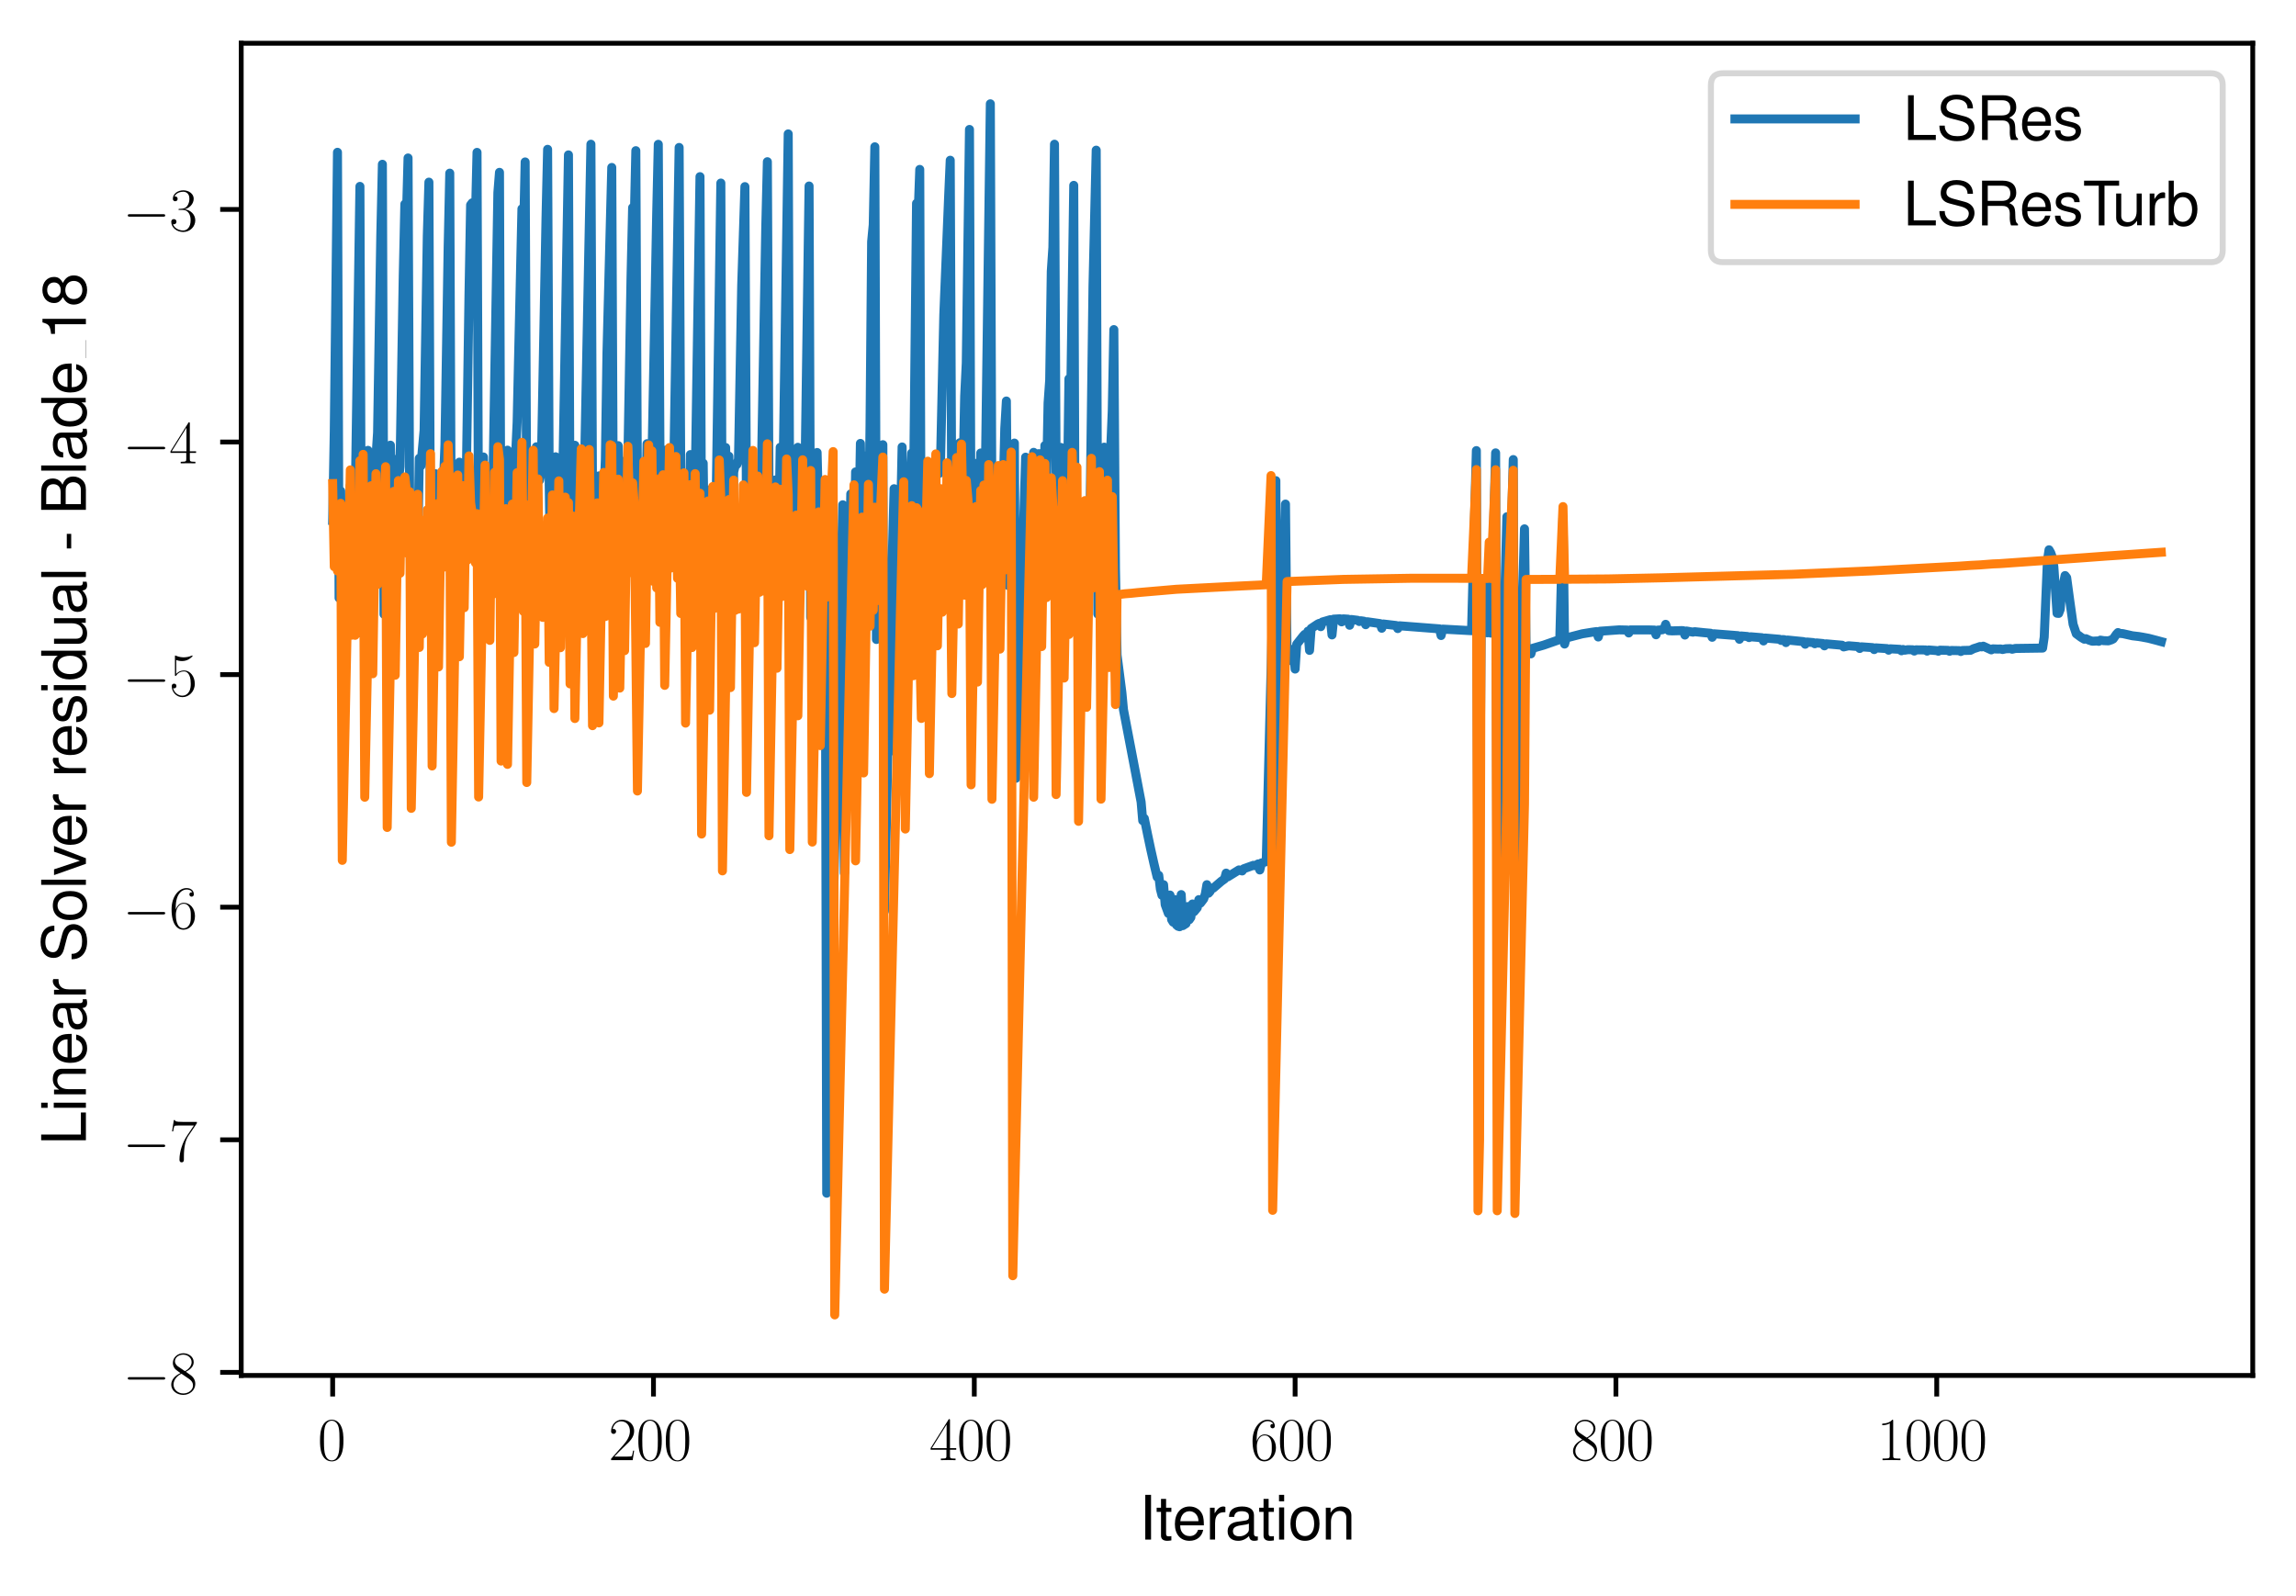 <?xml version="1.0" encoding="utf-8" standalone="no"?>
<!DOCTYPE svg PUBLIC "-//W3C//DTD SVG 1.1//EN"
  "http://www.w3.org/Graphics/SVG/1.1/DTD/svg11.dtd">
<svg xmlns:xlink="http://www.w3.org/1999/xlink" width="382.15pt" height="265.601pt" viewBox="0 0 382.15 265.601" xmlns="http://www.w3.org/2000/svg" version="1.1">
 <defs>
  <style type="text/css">*{stroke-linejoin: round; stroke-linecap: butt}</style>
 </defs>
 <g id="figure_1">
  <g id="patch_1">
   <path d="M 0 265.601 
L 382.15 265.601 
L 382.15 0 
L 0 0 
z
" style="fill: #ffffff"/>
  </g>
  <g id="axes_1">
   <g id="patch_2">
    <path d="M 40.15 228.96 
L 374.95 228.96 
L 374.95 7.2 
L 40.15 7.2 
z
" style="fill: #ffffff"/>
   </g>
   <g id="matplotlib.axis_1">
    <g id="xtick_1">
     <g id="line2d_1">
      <defs>
       <path id="m1e2e12696d" d="M 0 0 
L 0 3.5 
" style="stroke: #000000; stroke-width: 0.8"/>
      </defs>
      <g>
       <use xlink:href="#m1e2e12696d" x="55.369" y="228.96" style="stroke: #000000; stroke-width: 0.8"/>
      </g>
     </g>
     <g id="text_1">
      <!-- $\mathdefault{0}$ -->
      <g transform="translate(52.878 243.058) scale(0.1 -0.1)">
       <defs>
        <path id="CMR17-30" d="M 2688 2038 
C 2688 2430 2682 3099 2413 3613 
C 2176 4063 1798 4224 1466 4224 
C 1158 4224 768 4082 525 3620 
C 269 3137 243 2539 243 2038 
C 243 1671 250 1112 448 623 
C 723 -39 1216 -128 1466 -128 
C 1760 -128 2208 -7 2470 604 
C 2662 1048 2688 1568 2688 2038 
z
M 1466 -26 
C 1056 -26 813 328 723 816 
C 653 1196 653 1749 653 2109 
C 653 2604 653 3015 736 3407 
C 858 3954 1216 4121 1466 4121 
C 1728 4121 2067 3947 2189 3420 
C 2272 3054 2278 2623 2278 2109 
C 2278 1691 2278 1176 2202 797 
C 2067 96 1690 -26 1466 -26 
z
" transform="scale(0.016)"/>
       </defs>
       <use xlink:href="#CMR17-30" transform="scale(0.996)"/>
      </g>
     </g>
    </g>
    <g id="xtick_2">
     <g id="line2d_2">
      <g>
       <use xlink:href="#m1e2e12696d" x="108.766" y="228.96" style="stroke: #000000; stroke-width: 0.8"/>
      </g>
     </g>
     <g id="text_2">
      <!-- $\mathdefault{200}$ -->
      <g transform="translate(101.294 243.058) scale(0.1 -0.1)">
       <defs>
        <path id="CMR17-32" d="M 2669 990 
L 2554 990 
C 2490 537 2438 460 2413 422 
C 2381 371 1920 371 1830 371 
L 602 371 
C 832 620 1280 1073 1824 1596 
C 2214 1966 2669 2400 2669 3033 
C 2669 3788 2067 4224 1395 4224 
C 691 4224 262 3603 262 3027 
C 262 2777 448 2745 525 2745 
C 589 2745 781 2783 781 3007 
C 781 3206 614 3264 525 3264 
C 486 3264 448 3257 422 3244 
C 544 3788 915 4057 1306 4057 
C 1862 4057 2227 3616 2227 3033 
C 2227 2477 1901 1998 1536 1583 
L 262 147 
L 262 0 
L 2515 0 
L 2669 990 
z
" transform="scale(0.016)"/>
       </defs>
       <use xlink:href="#CMR17-32" transform="scale(0.996)"/>
       <use xlink:href="#CMR17-30" transform="translate(45.69 0) scale(0.996)"/>
       <use xlink:href="#CMR17-30" transform="translate(91.381 0) scale(0.996)"/>
      </g>
     </g>
    </g>
    <g id="xtick_3">
     <g id="line2d_3">
      <g>
       <use xlink:href="#m1e2e12696d" x="162.163" y="228.96" style="stroke: #000000; stroke-width: 0.8"/>
      </g>
     </g>
     <g id="text_3">
      <!-- $\mathdefault{400}$ -->
      <g transform="translate(154.691 243.058) scale(0.1 -0.1)">
       <defs>
        <path id="CMR17-34" d="M 2150 4147 
C 2150 4281 2144 4288 2029 4288 
L 128 1254 
L 128 1088 
L 1779 1088 
L 1779 460 
C 1779 230 1766 166 1318 166 
L 1197 166 
L 1197 0 
C 1402 12 1747 12 1965 12 
C 2182 12 2528 12 2733 0 
L 2733 166 
L 2611 166 
C 2163 166 2150 230 2150 460 
L 2150 1088 
L 2803 1088 
L 2803 1254 
L 2150 1254 
L 2150 4147 
z
M 1798 3723 
L 1798 1254 
L 256 1254 
L 1798 3723 
z
" transform="scale(0.016)"/>
       </defs>
       <use xlink:href="#CMR17-34" transform="scale(0.996)"/>
       <use xlink:href="#CMR17-30" transform="translate(45.69 0) scale(0.996)"/>
       <use xlink:href="#CMR17-30" transform="translate(91.381 0) scale(0.996)"/>
      </g>
     </g>
    </g>
    <g id="xtick_4">
     <g id="line2d_4">
      <g>
       <use xlink:href="#m1e2e12696d" x="215.56" y="228.96" style="stroke: #000000; stroke-width: 0.8"/>
      </g>
     </g>
     <g id="text_4">
      <!-- $\mathdefault{600}$ -->
      <g transform="translate(208.088 243.058) scale(0.1 -0.1)">
       <defs>
        <path id="CMR17-36" d="M 678 2198 
C 678 3712 1395 4076 1811 4076 
C 1946 4076 2272 4049 2400 3782 
C 2298 3782 2106 3782 2106 3558 
C 2106 3385 2246 3328 2336 3328 
C 2394 3328 2566 3353 2566 3571 
C 2566 3987 2246 4224 1805 4224 
C 1043 4224 243 3411 243 2011 
C 243 257 966 -128 1478 -128 
C 2099 -128 2688 431 2688 1295 
C 2688 2101 2170 2688 1517 2688 
C 1126 2688 838 2430 678 1979 
L 678 2198 
z
M 1478 25 
C 691 25 691 1212 691 1450 
C 691 1914 909 2585 1504 2585 
C 1613 2585 1926 2585 2138 2140 
C 2253 1889 2253 1624 2253 1302 
C 2253 954 2253 696 2118 438 
C 1978 173 1773 25 1478 25 
z
" transform="scale(0.016)"/>
       </defs>
       <use xlink:href="#CMR17-36" transform="scale(0.996)"/>
       <use xlink:href="#CMR17-30" transform="translate(45.69 0) scale(0.996)"/>
       <use xlink:href="#CMR17-30" transform="translate(91.381 0) scale(0.996)"/>
      </g>
     </g>
    </g>
    <g id="xtick_5">
     <g id="line2d_5">
      <g>
       <use xlink:href="#m1e2e12696d" x="268.957" y="228.96" style="stroke: #000000; stroke-width: 0.8"/>
      </g>
     </g>
     <g id="text_5">
      <!-- $\mathdefault{800}$ -->
      <g transform="translate(261.485 243.058) scale(0.1 -0.1)">
       <defs>
        <path id="CMR17-38" d="M 1741 2289 
C 2144 2494 2554 2803 2554 3298 
C 2554 3884 1990 4224 1472 4224 
C 890 4224 378 3800 378 3215 
C 378 3054 416 2777 666 2533 
C 730 2469 998 2276 1171 2154 
C 883 2006 211 1652 211 945 
C 211 282 838 -128 1459 -128 
C 2144 -128 2720 366 2720 1022 
C 2720 1607 2330 1877 2074 2051 
L 1741 2289 
z
M 902 2855 
C 851 2887 595 3086 595 3388 
C 595 3781 998 4076 1459 4076 
C 1965 4076 2336 3716 2336 3298 
C 2336 2700 1670 2359 1638 2359 
C 1632 2359 1626 2359 1574 2398 
L 902 2855 
z
M 2080 1536 
C 2176 1466 2483 1253 2483 861 
C 2483 385 2010 25 1472 25 
C 890 25 448 443 448 951 
C 448 1459 838 1884 1280 2083 
L 2080 1536 
z
" transform="scale(0.016)"/>
       </defs>
       <use xlink:href="#CMR17-38" transform="scale(0.996)"/>
       <use xlink:href="#CMR17-30" transform="translate(45.69 0) scale(0.996)"/>
       <use xlink:href="#CMR17-30" transform="translate(91.381 0) scale(0.996)"/>
      </g>
     </g>
    </g>
    <g id="xtick_6">
     <g id="line2d_6">
      <g>
       <use xlink:href="#m1e2e12696d" x="322.354" y="228.96" style="stroke: #000000; stroke-width: 0.8"/>
      </g>
     </g>
     <g id="text_6">
      <!-- $\mathdefault{1000}$ -->
      <g transform="translate(312.392 243.058) scale(0.1 -0.1)">
       <defs>
        <path id="CMR17-31" d="M 1702 4083 
C 1702 4217 1696 4224 1606 4224 
C 1357 3927 979 3833 621 3820 
C 602 3820 570 3820 563 3808 
C 557 3795 557 3782 557 3648 
C 755 3648 1088 3686 1344 3839 
L 1344 467 
C 1344 243 1331 166 781 166 
L 589 166 
L 589 0 
C 896 6 1216 12 1523 12 
C 1830 12 2150 6 2458 0 
L 2458 166 
L 2266 166 
C 1715 166 1702 236 1702 467 
L 1702 4083 
z
" transform="scale(0.016)"/>
       </defs>
       <use xlink:href="#CMR17-31" transform="scale(0.996)"/>
       <use xlink:href="#CMR17-30" transform="translate(45.69 0) scale(0.996)"/>
       <use xlink:href="#CMR17-30" transform="translate(91.381 0) scale(0.996)"/>
       <use xlink:href="#CMR17-30" transform="translate(137.071 0) scale(0.996)"/>
      </g>
     </g>
    </g>
    <g id="text_7">
     <!-- Iteration -->
     <g transform="translate(189.603 256.279) scale(0.1 -0.1)">
      <defs>
       <path id="NimbusSanL-Regu-49" d="M 1242 4672 
L 640 4672 
L 640 0 
L 1242 0 
L 1242 4672 
z
" transform="scale(0.016)"/>
       <path id="NimbusSanL-Regu-74" d="M 1626 3328 
L 1075 3328 
L 1075 4249 
L 544 4249 
L 544 3328 
L 90 3328 
L 90 2892 
L 544 2892 
L 544 402 
C 544 64 774 -128 1190 -128 
C 1318 -128 1446 -116 1626 -84 
L 1626 364 
C 1555 345 1472 339 1370 339 
C 1139 339 1075 402 1075 634 
L 1075 2892 
L 1626 2892 
L 1626 3328 
z
" transform="scale(0.016)"/>
       <path id="NimbusSanL-Regu-65" d="M 3283 1484 
C 3283 1998 3245 2311 3149 2565 
C 2931 3123 2419 3456 1792 3456 
C 858 3456 256 2734 256 1619 
C 256 545 838 -128 1779 -128 
C 2547 -128 3078 307 3213 1018 
L 2675 1018 
C 2528 588 2227 364 1798 364 
C 1459 364 1171 514 992 787 
C 864 974 819 1161 813 1484 
L 3283 1484 
z
M 826 1920 
C 870 2552 1248 2963 1786 2963 
C 2310 2963 2714 2519 2714 1959 
C 2714 1946 2714 1933 2707 1920 
L 826 1920 
z
" transform="scale(0.016)"/>
       <path id="NimbusSanL-Regu-72" d="M 442 3328 
L 442 0 
L 979 0 
L 979 1727 
C 979 2203 1101 2514 1357 2698 
C 1523 2819 1683 2857 2054 2863 
L 2054 3404 
C 1965 3449 1920 3456 1850 3456 
C 1504 3456 1242 3251 934 2750 
L 934 3328 
L 442 3328 
z
" transform="scale(0.016)"/>
       <path id="NimbusSanL-Regu-61" d="M 3424 332 
C 3366 320 3341 320 3309 320 
C 3123 320 3021 415 3021 581 
L 3021 2542 
C 3021 3135 2586 3456 1760 3456 
C 1274 3456 870 3315 646 3065 
C 493 2893 429 2702 416 2370 
L 954 2370 
C 998 2778 1242 2963 1741 2963 
C 2221 2963 2490 2784 2490 2466 
L 2490 2326 
C 2490 2103 2355 2007 1933 1956 
C 1178 1861 1062 1835 858 1753 
C 467 1593 269 1294 269 861 
C 269 256 691 -128 1370 -128 
C 1792 -128 2131 19 2509 364 
C 2547 25 2714 -128 3059 -128 
C 3168 -128 3251 -116 3424 -71 
L 3424 332 
z
M 2490 1071 
C 2490 893 2438 785 2278 638 
C 2061 441 1798 339 1485 339 
C 1069 339 826 536 826 874 
C 826 1224 1062 1402 1632 1485 
C 2195 1562 2310 1587 2490 1670 
L 2490 1071 
z
" transform="scale(0.016)"/>
       <path id="NimbusSanL-Regu-69" d="M 960 3358 
L 429 3358 
L 429 0 
L 960 0 
L 960 3358 
z
M 960 4672 
L 422 4672 
L 422 3999 
L 960 3999 
L 960 4672 
z
" transform="scale(0.016)"/>
       <path id="NimbusSanL-Regu-6f" d="M 1741 3456 
C 800 3456 230 2784 230 1663 
C 230 543 794 -128 1747 -128 
C 2688 -128 3264 543 3264 1638 
C 3264 2791 2707 3456 1741 3456 
z
M 1747 2963 
C 2349 2963 2707 2472 2707 1644 
C 2707 861 2336 364 1747 364 
C 1152 364 787 855 787 1663 
C 787 2466 1152 2963 1747 2963 
z
" transform="scale(0.016)"/>
       <path id="NimbusSanL-Regu-6e" d="M 448 3328 
L 448 0 
L 986 0 
L 986 1835 
C 986 2539 1344 2988 1894 2988 
C 2317 2988 2586 2732 2586 2328 
L 2586 0 
L 3117 0 
L 3117 2539 
C 3117 3097 2701 3456 2054 3456 
C 1555 3456 1235 3263 941 2796 
L 941 3328 
L 448 3328 
z
" transform="scale(0.016)"/>
      </defs>
      <use xlink:href="#NimbusSanL-Regu-49" transform="scale(0.996)"/>
      <use xlink:href="#NimbusSanL-Regu-74" transform="translate(27.695 0) scale(0.996)"/>
      <use xlink:href="#NimbusSanL-Regu-65" transform="translate(55.39 0) scale(0.996)"/>
      <use xlink:href="#NimbusSanL-Regu-72" transform="translate(110.782 0) scale(0.996)"/>
      <use xlink:href="#NimbusSanL-Regu-61" transform="translate(142.961 0) scale(0.996)"/>
      <use xlink:href="#NimbusSanL-Regu-74" transform="translate(198.353 0) scale(0.996)"/>
      <use xlink:href="#NimbusSanL-Regu-69" transform="translate(226.048 0) scale(0.996)"/>
      <use xlink:href="#NimbusSanL-Regu-6f" transform="translate(248.165 0) scale(0.996)"/>
      <use xlink:href="#NimbusSanL-Regu-6e" transform="translate(303.556 0) scale(0.996)"/>
     </g>
    </g>
   </g>
   <g id="matplotlib.axis_2">
    <g id="ytick_1">
     <g id="line2d_7">
      <defs>
       <path id="m044984e6ae" d="M 0 0 
L -3.5 0 
" style="stroke: #000000; stroke-width: 0.8"/>
      </defs>
      <g>
       <use xlink:href="#m044984e6ae" x="40.15" y="228.444" style="stroke: #000000; stroke-width: 0.8"/>
      </g>
     </g>
     <g id="text_8">
      <!-- $\mathdefault{−8}$ -->
      <g transform="translate(20.42 231.993) scale(0.1 -0.1)">
       <defs>
        <path id="CMSY10-0" d="M 4218 1472 
C 4326 1472 4442 1472 4442 1600 
C 4442 1728 4326 1728 4218 1728 
L 755 1728 
C 646 1728 531 1728 531 1600 
C 531 1472 646 1472 755 1472 
L 4218 1472 
z
" transform="scale(0.016)"/>
       </defs>
       <use xlink:href="#CMSY10-0" transform="scale(0.996)"/>
       <use xlink:href="#CMR17-38" transform="translate(77.487 0) scale(0.996)"/>
      </g>
     </g>
    </g>
    <g id="ytick_2">
     <g id="line2d_8">
      <g>
       <use xlink:href="#m044984e6ae" x="40.15" y="189.728" style="stroke: #000000; stroke-width: 0.8"/>
      </g>
     </g>
     <g id="text_9">
      <!-- $\mathdefault{−7}$ -->
      <g transform="translate(20.42 193.277) scale(0.1 -0.1)">
       <defs>
        <path id="CMR17-37" d="M 2886 3955 
L 2886 4096 
L 1382 4096 
C 634 4096 621 4166 595 4288 
L 480 4288 
L 294 3104 
L 410 3104 
C 429 3226 474 3552 550 3673 
C 589 3724 1062 3724 1171 3724 
L 2579 3724 
L 1869 2670 
C 1395 1961 1069 1003 1069 166 
C 1069 89 1069 -128 1299 -128 
C 1530 -128 1530 89 1530 172 
L 1530 466 
C 1530 1514 1709 2204 2003 2644 
L 2886 3955 
z
" transform="scale(0.016)"/>
       </defs>
       <use xlink:href="#CMSY10-0" transform="scale(0.996)"/>
       <use xlink:href="#CMR17-37" transform="translate(77.487 0) scale(0.996)"/>
      </g>
     </g>
    </g>
    <g id="ytick_3">
     <g id="line2d_9">
      <g>
       <use xlink:href="#m044984e6ae" x="40.15" y="151.012" style="stroke: #000000; stroke-width: 0.8"/>
      </g>
     </g>
     <g id="text_10">
      <!-- $\mathdefault{−6}$ -->
      <g transform="translate(20.42 154.561) scale(0.1 -0.1)">
       <use xlink:href="#CMSY10-0" transform="scale(0.996)"/>
       <use xlink:href="#CMR17-36" transform="translate(77.487 0) scale(0.996)"/>
      </g>
     </g>
    </g>
    <g id="ytick_4">
     <g id="line2d_10">
      <g>
       <use xlink:href="#m044984e6ae" x="40.15" y="112.295" style="stroke: #000000; stroke-width: 0.8"/>
      </g>
     </g>
     <g id="text_11">
      <!-- $\mathdefault{−5}$ -->
      <g transform="translate(20.42 115.844) scale(0.1 -0.1)">
       <defs>
        <path id="CMR17-35" d="M 730 3750 
C 794 3724 1056 3641 1325 3641 
C 1920 3641 2246 3961 2432 4140 
C 2432 4191 2432 4224 2394 4224 
C 2387 4224 2374 4224 2323 4198 
C 2099 4102 1837 4032 1517 4032 
C 1325 4032 1037 4055 723 4191 
C 653 4224 640 4224 634 4224 
C 602 4224 595 4217 595 4090 
L 595 2231 
C 595 2113 595 2080 659 2080 
C 691 2080 704 2093 736 2139 
C 941 2435 1222 2560 1542 2560 
C 1766 2560 2246 2415 2246 1293 
C 2246 1087 2246 716 2054 422 
C 1894 159 1645 25 1370 25 
C 947 25 518 319 403 812 
C 429 806 480 793 506 793 
C 589 793 749 838 749 1036 
C 749 1209 627 1280 506 1280 
C 358 1280 262 1190 262 1011 
C 262 454 704 -128 1382 -128 
C 2042 -128 2669 441 2669 1267 
C 2669 2054 2170 2662 1549 2662 
C 1222 2662 947 2540 730 2304 
L 730 3750 
z
" transform="scale(0.016)"/>
       </defs>
       <use xlink:href="#CMSY10-0" transform="scale(0.996)"/>
       <use xlink:href="#CMR17-35" transform="translate(77.487 0) scale(0.996)"/>
      </g>
     </g>
    </g>
    <g id="ytick_5">
     <g id="line2d_11">
      <g>
       <use xlink:href="#m044984e6ae" x="40.15" y="73.579" style="stroke: #000000; stroke-width: 0.8"/>
      </g>
     </g>
     <g id="text_12">
      <!-- $\mathdefault{−4}$ -->
      <g transform="translate(20.42 77.128) scale(0.1 -0.1)">
       <use xlink:href="#CMSY10-0" transform="scale(0.996)"/>
       <use xlink:href="#CMR17-34" transform="translate(77.487 0) scale(0.996)"/>
      </g>
     </g>
    </g>
    <g id="ytick_6">
     <g id="line2d_12">
      <g>
       <use xlink:href="#m044984e6ae" x="40.15" y="34.863" style="stroke: #000000; stroke-width: 0.8"/>
      </g>
     </g>
     <g id="text_13">
      <!-- $\mathdefault{−3}$ -->
      <g transform="translate(20.42 38.412) scale(0.1 -0.1)">
       <defs>
        <path id="CMR17-33" d="M 1414 2176 
C 1984 2176 2234 1673 2234 1094 
C 2234 322 1824 25 1453 25 
C 1114 25 563 193 390 691 
C 422 678 454 678 486 678 
C 640 678 755 780 755 947 
C 755 1132 614 1216 486 1216 
C 378 1216 211 1164 211 927 
C 211 335 787 -128 1466 -128 
C 2176 -128 2720 432 2720 1087 
C 2720 1718 2208 2176 1600 2246 
C 2086 2347 2554 2776 2554 3353 
C 2554 3856 2048 4224 1472 4224 
C 890 4224 378 3862 378 3347 
C 378 3123 544 3084 627 3084 
C 762 3084 877 3167 877 3334 
C 877 3500 762 3584 627 3584 
C 602 3584 570 3584 544 3571 
C 730 3999 1235 4076 1459 4076 
C 1683 4076 2106 3966 2106 3347 
C 2106 3167 2080 2851 1862 2574 
C 1670 2329 1453 2316 1242 2297 
C 1210 2297 1062 2284 1037 2284 
C 992 2278 966 2272 966 2227 
C 966 2182 973 2176 1101 2176 
L 1414 2176 
z
" transform="scale(0.016)"/>
       </defs>
       <use xlink:href="#CMSY10-0" transform="scale(0.996)"/>
       <use xlink:href="#CMR17-33" transform="translate(77.487 0) scale(0.996)"/>
      </g>
     </g>
    </g>
    <g id="text_14">
     <!-- Linear Solver residual - Blade_18 -->
     <g transform="translate(14.298 190.622) rotate(-90) scale(0.1 -0.1)">
      <defs>
       <path id="NimbusSanL-Regu-4c" d="M 1107 4672 
L 512 4672 
L 512 0 
L 3411 0 
L 3411 524 
L 1107 524 
L 1107 4672 
z
" transform="scale(0.016)"/>
       <path id="NimbusSanL-Regu-53" d="M 3814 3295 
C 3808 4204 3181 4736 2106 4736 
C 1082 4736 448 4211 448 3372 
C 448 2806 749 2450 1363 2291 
L 2522 1986 
C 3110 1833 3379 1598 3379 1236 
C 3379 988 3245 733 3046 593 
C 2861 466 2566 396 2189 396 
C 1683 396 1338 517 1114 784 
C 941 988 864 1210 870 1496 
L 307 1496 
C 314 1070 397 790 582 536 
C 902 102 1440 -128 2150 -128 
C 2707 -128 3162 0 3462 230 
C 3776 479 3974 892 3974 1293 
C 3974 1865 3616 2284 2982 2456 
L 1811 2768 
C 1248 2920 1043 3098 1043 3454 
C 1043 3925 1459 4236 2086 4236 
C 2829 4236 3245 3899 3251 3295 
L 3814 3295 
z
" transform="scale(0.016)"/>
       <path id="NimbusSanL-Regu-6c" d="M 973 4672 
L 435 4672 
L 435 0 
L 973 0 
L 973 4672 
z
" transform="scale(0.016)"/>
       <path id="NimbusSanL-Regu-76" d="M 1824 0 
L 3110 3328 
L 2509 3328 
L 1562 629 
L 666 3328 
L 64 3328 
L 1242 0 
L 1824 0 
z
" transform="scale(0.016)"/>
       <path id="NimbusSanL-Regu-73" d="M 2803 2428 
C 2797 3084 2362 3456 1587 3456 
C 806 3456 301 3052 301 2434 
C 301 1912 570 1663 1363 1472 
L 1862 1351 
C 2234 1262 2381 1129 2381 887 
C 2381 574 2067 364 1600 364 
C 1312 364 1069 447 934 587 
C 851 683 813 778 781 1014 
L 218 1014 
C 243 243 678 -128 1555 -128 
C 2400 -128 2938 288 2938 931 
C 2938 1428 2656 1702 1990 1861 
L 1478 1982 
C 1043 2084 858 2224 858 2459 
C 858 2765 1133 2963 1568 2963 
C 1997 2963 2227 2778 2240 2428 
L 2803 2428 
z
" transform="scale(0.016)"/>
       <path id="NimbusSanL-Regu-64" d="M 3168 4672 
L 2637 4672 
L 2637 2937 
C 2413 3276 2054 3456 1606 3456 
C 736 3456 166 2759 166 1695 
C 166 568 723 -128 1626 -128 
C 2086 -128 2406 44 2694 460 
L 2694 19 
L 3168 19 
L 3168 4672 
z
M 1696 2956 
C 2272 2956 2637 2447 2637 1651 
C 2637 880 2266 371 1702 371 
C 1114 371 723 887 723 1663 
C 723 2440 1114 2956 1696 2956 
z
" transform="scale(0.016)"/>
       <path id="NimbusSanL-Regu-75" d="M 3085 19 
L 3085 3328 
L 2554 3328 
L 2554 1454 
C 2554 780 2195 339 1638 339 
C 1216 339 947 591 947 988 
L 947 3328 
L 416 3328 
L 416 780 
C 416 230 832 -128 1485 -128 
C 1978 -128 2291 44 2605 484 
L 2605 19 
L 3085 19 
z
" transform="scale(0.016)"/>
       <path id="NimbusSanL-Regu-2d" d="M 1818 1996 
L 294 1996 
L 294 1536 
L 1818 1536 
L 1818 1996 
z
" transform="scale(0.016)"/>
       <path id="NimbusSanL-Regu-42" d="M 506 0 
L 2611 0 
C 3053 0 3379 121 3629 390 
C 3859 632 3987 961 3987 1321 
C 3987 1878 3731 2214 3136 2444 
C 3558 2643 3782 2994 3782 3476 
C 3782 3821 3654 4127 3411 4345 
C 3168 4569 2848 4672 2400 4672 
L 506 4672 
L 506 0 
z
M 1101 2636 
L 1101 4147 
L 2253 4147 
C 2586 4147 2771 4101 2931 3977 
C 3098 3847 3187 3652 3187 3391 
C 3187 3138 3098 2936 2931 2806 
C 2771 2682 2586 2636 2253 2636 
L 1101 2636 
z
M 1101 524 
L 1101 2112 
L 2554 2112 
C 2842 2112 3034 2042 3174 1890 
C 3315 1745 3392 1542 3392 1315 
C 3392 1093 3315 891 3174 746 
C 3034 594 2842 524 2554 524 
L 1101 524 
z
" transform="scale(0.016)"/>
       <path id="NimbusSanL-Regu-31" d="M 1658 3232 
L 1658 0 
L 2221 0 
L 2221 4537 
L 1850 4537 
C 1651 3840 1523 3744 653 3635 
L 653 3232 
L 1658 3232 
z
" transform="scale(0.016)"/>
       <path id="NimbusSanL-Regu-38" d="M 2502 2399 
C 2970 2681 3123 2910 3123 3337 
C 3123 4044 2566 4544 1760 4544 
C 960 4544 397 4044 397 3337 
C 397 2917 550 2687 1011 2399 
C 493 2150 237 1774 237 1276 
C 237 447 864 -128 1760 -128 
C 2656 -128 3283 447 3283 1270 
C 3283 1774 3027 2150 2502 2399 
z
M 1760 4044 
C 2240 4044 2547 3764 2547 3324 
C 2547 2904 2234 2624 1760 2624 
C 1286 2624 973 2904 973 3331 
C 973 3764 1286 4044 1760 4044 
z
M 1760 2150 
C 2323 2150 2707 1793 2707 1264 
C 2707 728 2323 371 1747 371 
C 1197 371 813 734 813 1264 
C 813 1793 1197 2150 1760 2150 
z
" transform="scale(0.016)"/>
      </defs>
      <use xlink:href="#NimbusSanL-Regu-4c" transform="scale(0.996)"/>
      <use xlink:href="#NimbusSanL-Regu-69" transform="translate(55.392 0) scale(0.996)"/>
      <use xlink:href="#NimbusSanL-Regu-6e" transform="translate(77.508 0) scale(0.996)"/>
      <use xlink:href="#NimbusSanL-Regu-65" transform="translate(132.9 0) scale(0.996)"/>
      <use xlink:href="#NimbusSanL-Regu-61" transform="translate(188.292 0) scale(0.996)"/>
      <use xlink:href="#NimbusSanL-Regu-72" transform="translate(243.683 0) scale(0.996)"/>
      <use xlink:href="#NimbusSanL-Regu-53" transform="translate(304.554 0) scale(0.996)"/>
      <use xlink:href="#NimbusSanL-Regu-6f" transform="translate(371.004 0) scale(0.996)"/>
      <use xlink:href="#NimbusSanL-Regu-6c" transform="translate(426.396 0) scale(0.996)"/>
      <use xlink:href="#NimbusSanL-Regu-76" transform="translate(448.512 0) scale(0.996)"/>
      <use xlink:href="#NimbusSanL-Regu-65" transform="translate(495.835 0) scale(0.996)"/>
      <use xlink:href="#NimbusSanL-Regu-72" transform="translate(551.227 0) scale(0.996)"/>
      <use xlink:href="#NimbusSanL-Regu-72" transform="translate(612.097 0) scale(0.996)"/>
      <use xlink:href="#NimbusSanL-Regu-65" transform="translate(645.272 0) scale(0.996)"/>
      <use xlink:href="#NimbusSanL-Regu-73" transform="translate(700.664 0) scale(0.996)"/>
      <use xlink:href="#NimbusSanL-Regu-69" transform="translate(750.477 0) scale(0.996)"/>
      <use xlink:href="#NimbusSanL-Regu-64" transform="translate(772.594 0) scale(0.996)"/>
      <use xlink:href="#NimbusSanL-Regu-75" transform="translate(827.986 0) scale(0.996)"/>
      <use xlink:href="#NimbusSanL-Regu-61" transform="translate(883.377 0) scale(0.996)"/>
      <use xlink:href="#NimbusSanL-Regu-6c" transform="translate(938.769 0) scale(0.996)"/>
      <use xlink:href="#NimbusSanL-Regu-2d" transform="translate(988.581 0) scale(0.996)"/>
      <use xlink:href="#NimbusSanL-Regu-42" transform="translate(1049.451 0) scale(0.996)"/>
      <use xlink:href="#NimbusSanL-Regu-6c" transform="translate(1115.901 0) scale(0.996)"/>
      <use xlink:href="#NimbusSanL-Regu-61" transform="translate(1138.018 0) scale(0.996)"/>
      <use xlink:href="#NimbusSanL-Regu-64" transform="translate(1193.41 0) scale(0.996)"/>
      <use xlink:href="#NimbusSanL-Regu-65" transform="translate(1248.801 0) scale(0.996)"/>
      <use xlink:href="#NimbusSanL-Regu-31" transform="translate(1340.059 0) scale(0.996)"/>
      <use xlink:href="#NimbusSanL-Regu-38" transform="translate(1395.45 0) scale(0.996)"/>
      <path d="M 1310.17 0 
L 1340.059 0 
L 1340.059 0.399 
L 1310.17 0.399 
L 1310.17 0 
z
"/>
     </g>
    </g>
   </g>
   <g id="line2d_13">
    <path d="M 55.369 86.631 
L 55.636 71.86 
L 56.17 25.351 
L 56.437 99.537 
L 56.703 81.725 
L 56.97 101.657 
L 57.237 84.504 
L 57.504 99.559 
L 57.771 84.455 
L 58.038 95.928 
L 58.305 80.806 
L 58.572 85.64 
L 58.839 86.645 
L 59.106 84.274 
L 59.907 31.027 
L 60.174 105.383 
L 60.441 88.368 
L 60.708 107.448 
L 61.242 74.964 
L 61.776 95.388 
L 62.043 79.378 
L 62.31 80.365 
L 62.844 72.008 
L 63.378 39.264 
L 63.645 27.346 
L 63.912 102.243 
L 64.179 86.661 
L 64.446 105.644 
L 64.98 74.104 
L 65.514 91.891 
L 65.781 76.483 
L 66.048 80.074 
L 66.315 80.08 
L 66.582 77.646 
L 67.116 45.933 
L 67.383 33.975 
L 67.65 36.036 
L 67.917 26.296 
L 68.184 84.875 
L 68.451 103.275 
L 68.718 86.441 
L 68.985 99.249 
L 69.252 82.639 
L 69.519 92.313 
L 69.786 76.289 
L 70.053 77.556 
L 70.587 71.634 
L 71.121 39.262 
L 71.388 30.32 
L 71.655 95.103 
L 71.922 79.022 
L 72.189 96.166 
L 72.456 78.85 
L 72.99 95.928 
L 73.257 79.145 
L 73.524 82.703 
L 73.791 80.707 
L 74.058 73.998 
L 74.592 41.114 
L 74.859 28.821 
L 75.126 95.835 
L 75.392 80.192 
L 75.659 98.342 
L 75.926 81.828 
L 76.193 92.761 
L 76.46 76.933 
L 76.994 86.568 
L 77.261 88.224 
L 77.528 85.339 
L 78.062 49.002 
L 78.329 34.115 
L 78.596 33.766 
L 78.863 34.823 
L 79.13 36.452 
L 79.397 25.366 
L 79.664 94.212 
L 79.931 77.834 
L 80.198 93.767 
L 80.465 76.07 
L 80.999 95.833 
L 81.266 80.08 
L 81.533 82.664 
L 81.8 82.521 
L 82.067 79.029 
L 82.868 32.065 
L 83.135 28.689 
L 83.402 101.58 
L 83.669 86.36 
L 83.936 107.776 
L 84.47 74.934 
L 85.271 92.161 
L 85.538 75.512 
L 85.805 76.089 
L 86.072 70.299 
L 86.873 34.758 
L 87.14 39.287 
L 87.407 26.959 
L 87.674 87.191 
L 87.941 107.307 
L 88.208 89.436 
L 88.475 101.537 
L 88.742 83.727 
L 89.009 91.477 
L 89.276 74.371 
L 89.543 78.189 
L 89.81 79.939 
L 90.077 78.556 
L 90.878 36.371 
L 91.145 24.856 
L 91.412 80.719 
L 91.679 98.333 
L 91.946 81.228 
L 92.213 92.661 
L 92.48 76.038 
L 92.747 84.26 
L 93.014 88.211 
L 93.281 89.021 
L 93.548 86.346 
L 94.615 25.782 
L 94.882 87.493 
L 95.149 108.366 
L 95.683 74.12 
L 96.217 92.645 
L 96.484 76.742 
L 96.751 81.331 
L 97.018 81.612 
L 97.285 78.035 
L 98.353 24.007 
L 98.62 83.29 
L 98.887 102.53 
L 99.154 85.051 
L 99.421 96.556 
L 99.688 79.22 
L 99.955 85.866 
L 100.222 85.87 
L 100.489 82.999 
L 100.756 76.501 
L 101.023 58.869 
L 101.824 27.873 
L 102.091 88.267 
L 102.358 108.2 
L 102.892 74.182 
L 103.159 86.971 
L 103.426 94.099 
L 103.693 76.809 
L 103.96 80.661 
L 104.227 79.985 
L 104.494 77.145 
L 105.028 46.213 
L 105.295 34.563 
L 105.562 36.996 
L 105.829 25.082 
L 106.096 82.914 
L 106.363 101.61 
L 106.63 84.658 
L 106.897 95.915 
L 107.164 79.514 
L 107.431 87.894 
L 107.698 73.858 
L 107.965 77.84 
L 108.232 78.62 
L 108.499 77.412 
L 109.3 35.678 
L 109.567 24.023 
L 109.834 73.792 
L 110.101 92.587 
L 110.368 76.754 
L 110.635 89.686 
L 110.902 74.908 
L 111.169 86.373 
L 111.436 89.739 
L 111.703 90.032 
L 111.97 88.184 
L 113.037 24.546 
L 113.304 79.188 
L 113.571 99.721 
L 113.838 84.048 
L 114.105 97.754 
L 114.372 82.495 
L 114.639 93.267 
L 114.906 75.672 
L 115.44 82.017 
L 115.707 80.512 
L 116.508 29.404 
L 116.775 93.444 
L 117.042 77.099 
L 117.309 96.87 
L 117.576 81.557 
L 117.843 97.102 
L 118.11 81.563 
L 118.377 88.794 
L 118.644 91.11 
L 118.911 90.289 
L 119.178 84.652 
L 119.979 30.471 
L 120.246 106.198 
L 120.78 74.492 
L 121.047 93.059 
L 121.314 75.936 
L 121.848 95.814 
L 122.115 78.591 
L 122.382 77.421 
L 122.649 77.322 
L 122.916 76.443 
L 123.45 47.513 
L 123.984 31.064 
L 124.251 86.985 
L 124.518 106.382 
L 124.785 88.933 
L 125.052 101.982 
L 125.319 85.685 
L 125.586 95.672 
L 125.853 79.598 
L 126.387 83.239 
L 126.654 82.818 
L 127.455 37.922 
L 127.722 26.918 
L 127.989 81.704 
L 128.256 99.784 
L 128.523 82.838 
L 128.79 96.075 
L 129.057 79.894 
L 129.324 88.276 
L 129.591 91.55 
L 129.858 74.46 
L 130.125 77.02 
L 130.392 74.989 
L 131.192 22.289 
L 131.459 90.771 
L 131.726 74.853 
L 131.993 93.272 
L 132.26 77.25 
L 132.527 89.878 
L 132.794 74.458 
L 133.061 77.94 
L 133.328 79.484 
L 133.595 88.704 
L 133.862 87.724 
L 134.663 30.964 
L 134.93 102.765 
L 135.197 86.578 
L 135.464 107.034 
L 135.998 75.322 
L 136.532 97.142 
L 136.799 80.481 
L 137.333 87.947 
L 137.6 198.618 
L 140.27 84.024 
L 140.537 145.34 
L 141.605 82.214 
L 141.872 116.341 
L 142.406 78.555 
L 142.673 103.973 
L 143.207 73.811 
L 143.474 88.456 
L 143.741 94.367 
L 144.008 75.918 
L 144.275 81.463 
L 144.542 92.319 
L 144.809 70.849 
L 145.076 40.234 
L 145.343 37.4 
L 145.61 24.436 
L 145.877 106.449 
L 146.945 74.025 
L 147.212 151.667 
L 148.28 101.806 
L 148.814 81.351 
L 149.081 125.2 
L 150.148 74.403 
L 150.415 95.573 
L 150.682 79.069 
L 150.949 96.194 
L 151.216 78.997 
L 151.483 81.406 
L 151.75 75.414 
L 152.017 85.018 
L 152.551 33.847 
L 152.818 35.605 
L 153.085 28.2 
L 153.352 106.154 
L 153.619 114.808 
L 153.886 111.068 
L 154.42 94.095 
L 154.687 84.211 
L 154.954 100.806 
L 155.221 86.431 
L 155.488 93.766 
L 155.755 77.025 
L 156.022 76.577 
L 156.289 78.832 
L 156.556 76.235 
L 157.09 52.383 
L 157.891 32.786 
L 158.158 26.673 
L 158.425 88.049 
L 158.692 73.956 
L 158.959 89.274 
L 159.226 76.584 
L 159.493 83.996 
L 159.76 73.696 
L 160.027 75.525 
L 160.294 78.902 
L 160.561 65.957 
L 160.828 60.432 
L 161.362 21.548 
L 161.629 93.591 
L 161.896 98.905 
L 162.163 95.441 
L 162.43 77.137 
L 162.697 82.642 
L 162.964 95.041 
L 163.231 75.407 
L 163.498 89.959 
L 164.032 76.687 
L 164.833 17.28 
L 165.1 87.862 
L 165.367 90.821 
L 165.634 78.467 
L 165.901 95.257 
L 166.168 79.275 
L 166.435 86.406 
L 166.702 86.056 
L 166.969 82.167 
L 167.236 71.321 
L 167.503 66.753 
L 167.77 97.447 
L 168.303 85.536 
L 168.837 73.755 
L 169.104 129.546 
L 170.706 76.102 
L 170.973 108.084 
L 171.24 100.547 
L 171.507 83.678 
L 171.774 93.836 
L 172.041 75.297 
L 172.308 75.656 
L 172.575 92.593 
L 172.842 75.52 
L 173.109 86.42 
L 173.376 75.462 
L 173.643 93.705 
L 173.91 74.163 
L 174.177 80.852 
L 174.444 67.092 
L 174.711 63.295 
L 174.978 45.166 
L 175.245 41.165 
L 175.512 24.005 
L 175.779 78.611 
L 176.046 77.138 
L 176.313 96.676 
L 176.58 74.48 
L 176.847 86.135 
L 177.114 91.244 
L 177.381 75.97 
L 177.648 83.303 
L 177.915 63.05 
L 178.182 68.099 
L 178.716 30.854 
L 178.983 104.959 
L 179.25 102.127 
L 179.517 96.051 
L 179.784 84.606 
L 180.051 100.993 
L 180.318 84.105 
L 180.585 94.446 
L 180.852 94.907 
L 181.119 94.425 
L 181.386 89.13 
L 181.92 47.582 
L 182.454 24.996 
L 182.721 102.222 
L 183.255 75.685 
L 183.522 90.252 
L 183.789 74.434 
L 184.323 90.566 
L 184.59 75.116 
L 184.857 75.058 
L 185.124 68.431 
L 185.391 54.865 
L 185.658 94.678 
L 185.925 109.042 
L 186.726 115.264 
L 186.992 118.122 
L 189.929 133.492 
L 190.196 136.6 
L 190.463 136.23 
L 190.997 138.862 
L 191.531 141.389 
L 192.065 143.765 
L 192.599 145.993 
L 192.866 145.71 
L 193.133 147.991 
L 193.4 149.021 
L 193.667 147.266 
L 193.934 150.583 
L 194.468 152.045 
L 194.735 148.99 
L 195.002 153.075 
L 195.269 153.508 
L 195.536 149.731 
L 195.803 153.956 
L 196.07 154.184 
L 196.337 154.264 
L 196.604 148.913 
L 196.871 154.079 
L 197.405 153.738 
L 197.672 150.908 
L 197.939 153.097 
L 198.206 152.707 
L 198.473 150.481 
L 198.74 151.753 
L 199.274 151.101 
L 199.541 149.75 
L 199.808 150.336 
L 200.342 149.636 
L 200.609 148.829 
L 200.876 147.263 
L 201.143 148.685 
L 201.41 148.385 
L 201.677 147.826 
L 201.944 147.838 
L 203.279 146.696 
L 203.813 146.314 
L 204.08 145.338 
L 204.347 145.962 
L 206.215 144.806 
L 206.749 144.978 
L 207.016 144.614 
L 208.618 144.038 
L 208.885 144.107 
L 209.419 143.805 
L 209.686 144.815 
L 209.953 143.651 
L 210.754 143.437 
L 212.356 80.007 
L 212.623 148.106 
L 213.691 93.743 
L 213.958 83.908 
L 214.225 110.115 
L 215.026 108.487 
L 215.293 108.047 
L 215.56 111.372 
L 215.827 107.243 
L 216.895 105.887 
L 217.162 105.597 
L 217.429 106.211 
L 217.696 105.069 
L 217.963 108.265 
L 218.23 104.613 
L 219.298 103.905 
L 219.565 103.768 
L 219.832 104.313 
L 220.099 103.539 
L 221.434 103.148 
L 221.701 105.689 
L 221.968 103.063 
L 223.036 103.003 
L 223.303 103.515 
L 223.57 103.015 
L 224.37 103.066 
L 224.637 104.081 
L 224.904 103.12 
L 225.972 103.256 
L 226.239 103.458 
L 226.506 103.333 
L 227.04 103.413 
L 227.307 103.986 
L 227.574 103.498 
L 229.71 103.804 
L 229.977 104.578 
L 230.244 103.871 
L 232.38 104.121 
L 232.647 104.631 
L 232.914 104.165 
L 239.589 104.68 
L 239.856 105.789 
L 240.123 104.721 
L 244.928 104.985 
L 245.729 75.006 
L 245.996 154.868 
L 246.263 140.43 
L 246.53 105.171 
L 247.331 105.312 
L 247.598 105.333 
L 247.865 95.016 
L 248.132 105.385 
L 248.933 75.386 
L 249.2 155.247 
L 250.001 116.944 
L 250.802 86.027 
L 251.069 106.731 
L 251.87 76.499 
L 252.137 143.59 
L 252.404 131.331 
L 252.938 115.71 
L 253.739 88.032 
L 254.006 108.022 
L 254.54 108.016 
L 254.807 108.838 
L 255.074 107.925 
L 256.943 107.383 
L 259.613 106.453 
L 260.147 86.176 
L 260.414 107.209 
L 260.681 106.198 
L 263.35 105.506 
L 264.952 105.244 
L 265.486 105.169 
L 265.753 105.135 
L 266.02 106.034 
L 266.287 105.077 
L 269.491 104.847 
L 270.826 104.878 
L 271.093 105.365 
L 271.36 104.855 
L 274.297 104.855 
L 275.365 104.882 
L 275.632 105.664 
L 275.899 104.894 
L 276.7 104.83 
L 276.967 104.672 
L 277.234 103.924 
L 277.501 104.721 
L 277.768 104.98 
L 278.302 105.017 
L 279.903 104.971 
L 280.17 104.988 
L 280.437 105.711 
L 280.704 105.039 
L 281.772 105.227 
L 282.039 105.15 
L 283.641 105.317 
L 284.709 105.411 
L 284.976 106.082 
L 285.243 105.496 
L 289.248 105.811 
L 289.515 106.415 
L 289.782 105.86 
L 290.85 105.952 
L 291.117 106.132 
L 291.384 105.998 
L 293.253 106.153 
L 293.52 106.694 
L 293.787 106.204 
L 296.19 106.412 
L 296.457 106.606 
L 296.724 106.461 
L 296.991 106.485 
L 297.258 106.965 
L 297.525 106.541 
L 300.194 106.808 
L 300.461 107.239 
L 300.728 106.869 
L 301.796 106.966 
L 302.063 107.159 
L 302.33 107.018 
L 303.398 107.121 
L 303.665 107.507 
L 303.932 107.17 
L 306.602 107.406 
L 306.869 107.686 
L 307.67 107.497 
L 309.272 107.625 
L 309.539 107.946 
L 309.806 107.668 
L 311.675 107.803 
L 311.942 108.129 
L 312.209 107.842 
L 314.078 107.967 
L 314.345 108.231 
L 314.612 107.998 
L 316.214 108.088 
L 316.481 108.33 
L 316.748 108.113 
L 317.014 108.233 
L 317.548 108.145 
L 318.349 108.162 
L 318.616 108.376 
L 318.883 108.172 
L 320.485 108.188 
L 320.752 108.385 
L 321.019 108.193 
L 322.354 108.301 
L 322.621 108.401 
L 322.888 108.229 
L 324.223 108.263 
L 324.49 108.413 
L 324.757 108.281 
L 326.092 108.303 
L 326.359 108.45 
L 326.626 108.283 
L 327.961 108.25 
L 328.495 107.976 
L 329.029 107.809 
L 329.563 107.623 
L 329.83 107.684 
L 330.097 107.563 
L 331.432 108.177 
L 331.699 108.007 
L 332.5 108.041 
L 333.034 108.026 
L 333.301 108.118 
L 333.835 107.995 
L 334.636 107.967 
L 334.903 108.07 
L 335.437 107.941 
L 339.975 107.877 
L 340.242 106.056 
L 340.776 93.315 
L 341.043 91.519 
L 341.31 91.986 
L 341.577 92.727 
L 341.844 94.32 
L 342.378 102.082 
L 342.645 102.11 
L 342.912 101.42 
L 343.179 97.618 
L 343.446 97.151 
L 343.713 95.81 
L 343.98 96.154 
L 344.514 100.119 
L 345.048 103.917 
L 345.582 105.494 
L 346.383 106.085 
L 346.917 106.402 
L 347.184 106.317 
L 347.718 106.563 
L 348.252 106.738 
L 349.053 106.693 
L 349.32 106.755 
L 349.587 106.559 
L 350.121 106.644 
L 350.922 106.678 
L 351.456 106.493 
L 351.723 106.349 
L 352.257 105.581 
L 352.524 105.294 
L 352.791 105.43 
L 353.325 105.475 
L 354.926 105.833 
L 355.994 105.958 
L 356.528 106.046 
L 357.596 106.246 
L 358.931 106.591 
L 359.465 106.738 
L 359.732 106.809 
L 359.732 106.809 
" clip-path="url(#p70e0f21034)" style="fill: none; stroke: #1f77b4; stroke-width: 1.5; stroke-linecap: square"/>
   </g>
   <g id="line2d_14">
    <path d="M 55.369 80.498 
L 55.636 94.336 
L 55.903 90.775 
L 56.17 95.042 
L 56.437 94.892 
L 56.703 83.79 
L 56.97 143.216 
L 58.038 92.135 
L 58.305 78.22 
L 58.572 105.732 
L 58.839 86.676 
L 59.106 105.753 
L 59.373 88.618 
L 59.64 98.536 
L 59.907 76.689 
L 60.174 85.72 
L 60.441 75.634 
L 60.708 132.708 
L 61.776 80.859 
L 62.043 112.154 
L 62.577 78.853 
L 62.844 97.293 
L 63.111 81.982 
L 63.378 94.817 
L 63.645 81.704 
L 63.912 86.683 
L 64.179 77.687 
L 64.446 137.738 
L 65.514 81.804 
L 65.781 112.4 
L 66.315 80.001 
L 66.582 95.433 
L 66.849 80.726 
L 67.116 90.99 
L 67.383 79.389 
L 67.65 81.775 
L 67.917 92.194 
L 68.184 81.848 
L 68.451 134.56 
L 69.519 82.281 
L 69.786 107.777 
L 70.053 89.833 
L 70.32 105.532 
L 70.587 86.568 
L 70.854 98.689 
L 71.121 84.856 
L 71.388 93.306 
L 71.655 75.52 
L 71.922 127.505 
L 72.723 83.864 
L 72.99 111.021 
L 73.524 78.48 
L 73.791 94.437 
L 74.058 77.616 
L 74.325 90.719 
L 74.592 74.052 
L 74.859 82.856 
L 75.126 140.198 
L 76.193 79.072 
L 76.46 109.32 
L 76.994 80.829 
L 77.261 101.168 
L 77.528 85.064 
L 77.795 93.243 
L 78.062 75.89 
L 78.329 83.711 
L 78.596 85.444 
L 78.863 88.758 
L 79.13 93.695 
L 79.397 85.51 
L 79.664 132.671 
L 80.732 77.423 
L 80.999 106.23 
L 81.266 88.203 
L 81.533 106.6 
L 81.8 85.564 
L 82.067 98.903 
L 82.334 78.61 
L 82.601 90.674 
L 82.868 74.367 
L 83.135 76.497 
L 83.402 126.688 
L 84.203 84.673 
L 84.47 127.238 
L 85.271 83.912 
L 85.538 108.623 
L 86.072 78.684 
L 86.339 98.236 
L 86.873 73.631 
L 87.14 101.785 
L 87.407 83.961 
L 87.674 130.257 
L 88.742 74.949 
L 89.009 107.205 
L 89.543 79.729 
L 89.81 101.856 
L 90.077 87.601 
L 90.344 102.774 
L 90.611 87.448 
L 90.878 100.211 
L 91.145 86.242 
L 91.412 110.257 
L 91.946 82.389 
L 92.213 117.951 
L 93.014 80.05 
L 93.281 107.818 
L 93.548 91.738 
L 93.814 101.95 
L 94.081 82.752 
L 94.348 98.463 
L 94.615 83.664 
L 94.882 113.845 
L 95.416 85.913 
L 95.683 119.607 
L 96.217 93.429 
L 96.751 74.723 
L 97.018 105.468 
L 97.285 90.37 
L 97.552 104.843 
L 98.086 74.83 
L 98.353 92.651 
L 98.62 120.796 
L 99.421 83.714 
L 99.688 120.337 
L 100.489 78.642 
L 100.756 102.626 
L 101.023 86.25 
L 101.29 95.199 
L 101.557 74.032 
L 101.824 74.168 
L 102.091 115.879 
L 102.892 79.764 
L 103.159 114.542 
L 103.693 86.392 
L 103.96 108.306 
L 104.494 74.291 
L 105.028 95.331 
L 105.295 80.376 
L 105.562 83.924 
L 106.096 131.672 
L 107.164 76.787 
L 107.431 107.112 
L 107.965 74.069 
L 108.232 90.415 
L 108.499 75.043 
L 108.766 96.784 
L 109.033 83.562 
L 109.3 97.877 
L 109.567 79.723 
L 109.834 103.593 
L 110.368 79.031 
L 110.635 114.087 
L 111.436 74.494 
L 111.703 94.546 
L 111.97 79.068 
L 112.237 92.869 
L 112.503 75.997 
L 112.77 96.275 
L 113.037 84.79 
L 113.304 102.121 
L 113.838 78.711 
L 114.105 120.371 
L 114.906 80.681 
L 115.173 107.798 
L 115.707 78.84 
L 115.974 105.228 
L 116.508 82.109 
L 116.775 138.836 
L 117.843 83.393 
L 118.11 118.221 
L 118.644 80.976 
L 118.911 101.28 
L 119.178 82.697 
L 119.445 94.913 
L 119.712 76.57 
L 119.979 83.241 
L 120.246 144.968 
L 121.314 83.161 
L 121.581 114.459 
L 122.115 79.926 
L 122.382 101.588 
L 122.649 84.676 
L 122.916 101.389 
L 123.183 86.755 
L 123.45 96.647 
L 123.717 80.717 
L 123.984 91.6 
L 124.251 131.901 
L 125.319 74.976 
L 125.586 106.983 
L 126.12 79.247 
L 126.387 98.602 
L 126.654 84.457 
L 126.921 98.383 
L 127.188 82.064 
L 127.455 90.295 
L 127.722 73.877 
L 127.989 139.122 
L 129.057 81.05 
L 129.324 111.234 
L 129.858 81.44 
L 130.125 99.306 
L 130.392 82.753 
L 130.659 92.574 
L 130.926 76.406 
L 131.192 82.403 
L 131.459 141.418 
L 132.527 85.747 
L 132.794 119.149 
L 133.595 76.54 
L 133.862 96.811 
L 134.129 81.173 
L 134.396 97.599 
L 134.93 78.322 
L 135.197 140.172 
L 136.265 85.207 
L 136.532 124.114 
L 137.333 79.814 
L 137.6 99.397 
L 138.668 75.17 
L 138.935 218.88 
L 141.872 91.483 
L 142.139 80.703 
L 142.406 143.296 
L 143.474 86.084 
L 143.741 128.666 
L 144.542 80.624 
L 144.809 104.234 
L 145.076 86.857 
L 145.343 101.587 
L 145.61 84.426 
L 145.877 100.025 
L 146.945 76.085 
L 147.212 214.597 
L 149.881 101.469 
L 150.415 80.199 
L 150.682 138.002 
L 151.75 84.174 
L 152.017 112.481 
L 152.551 84.52 
L 152.818 84.971 
L 153.085 107.654 
L 153.352 119.593 
L 154.42 76.773 
L 154.687 128.781 
L 155.755 75.557 
L 156.022 107.502 
L 156.556 81.341 
L 156.823 101.911 
L 157.09 85.467 
L 157.357 100.731 
L 157.624 77.035 
L 157.891 80.24 
L 158.158 90.304 
L 158.425 115.45 
L 159.226 76.17 
L 159.493 103.879 
L 160.027 73.93 
L 160.561 99.076 
L 160.828 79.978 
L 161.095 83.043 
L 161.362 87.56 
L 161.629 130.645 
L 162.43 84.328 
L 162.697 113.539 
L 163.231 81.648 
L 163.498 97.315 
L 163.765 80.742 
L 164.299 96.963 
L 164.566 77.336 
L 164.833 85.019 
L 165.1 133.05 
L 166.168 77.496 
L 166.435 108.053 
L 166.969 77.334 
L 167.236 94.886 
L 167.503 78.261 
L 167.77 87.339 
L 168.303 75.253 
L 168.57 212.358 
L 171.24 97.239 
L 171.774 76.025 
L 172.041 132.706 
L 173.109 76.545 
L 173.376 107.628 
L 173.91 77.147 
L 174.177 99.479 
L 174.444 83.895 
L 174.711 98.343 
L 174.978 79.546 
L 175.245 84.301 
L 175.512 85.505 
L 175.779 132.265 
L 176.847 80.016 
L 177.114 112.867 
L 177.648 84.39 
L 177.915 105.618 
L 178.449 75.304 
L 178.716 87.934 
L 178.983 88.263 
L 179.25 77.767 
L 179.517 136.72 
L 180.585 83.329 
L 180.852 117.747 
L 181.653 76.296 
L 181.92 97.885 
L 182.187 82.916 
L 182.454 96.874 
L 182.988 78.51 
L 183.255 133.03 
L 184.323 79.937 
L 184.59 111.117 
L 185.124 82.666 
L 185.658 117.283 
L 185.925 99.002 
L 187.259 98.839 
L 188.327 98.753 
L 189.395 98.641 
L 195.803 98.091 
L 205.681 97.583 
L 210.754 97.338 
L 211.555 79.165 
L 211.822 201.471 
L 214.225 96.805 
L 223.57 96.446 
L 235.05 96.254 
L 244.928 96.262 
L 245.729 78.17 
L 245.996 201.544 
L 246.263 189.809 
L 246.53 96.282 
L 247.598 96.288 
L 247.865 90.24 
L 248.132 96.292 
L 248.933 78.196 
L 249.2 201.547 
L 250.802 133.178 
L 251.069 96.39 
L 251.87 78.285 
L 252.137 201.996 
L 253.739 133.87 
L 254.006 96.457 
L 259.613 96.431 
L 260.147 84.328 
L 260.414 96.421 
L 267.622 96.37 
L 276.7 96.18 
L 298.326 95.597 
L 311.408 95.033 
L 326.092 94.244 
L 327.961 94.116 
L 329.563 94.034 
L 331.699 93.87 
L 332.767 93.83 
L 346.917 92.832 
L 350.655 92.556 
L 351.723 92.487 
L 359.465 91.949 
L 359.732 91.931 
L 359.732 91.931 
" clip-path="url(#p70e0f21034)" style="fill: none; stroke: #ff7f0e; stroke-width: 1.5; stroke-linecap: square"/>
   </g>
   <g id="patch_3">
    <path d="M 40.15 228.96 
L 40.15 7.2 
" style="fill: none; stroke: #000000; stroke-width: 0.8; stroke-linejoin: miter; stroke-linecap: square"/>
   </g>
   <g id="patch_4">
    <path d="M 374.95 228.96 
L 374.95 7.2 
" style="fill: none; stroke: #000000; stroke-width: 0.8; stroke-linejoin: miter; stroke-linecap: square"/>
   </g>
   <g id="patch_5">
    <path d="M 40.15 228.96 
L 374.95 228.96 
" style="fill: none; stroke: #000000; stroke-width: 0.8; stroke-linejoin: miter; stroke-linecap: square"/>
   </g>
   <g id="patch_6">
    <path d="M 40.15 7.2 
L 374.95 7.2 
" style="fill: none; stroke: #000000; stroke-width: 0.8; stroke-linejoin: miter; stroke-linecap: square"/>
   </g>
   <g id="legend_1">
    <g id="patch_7">
     <path d="M 286.765 43.641 
L 367.95 43.641 
Q 369.95 43.641 369.95 41.641 
L 369.95 14.2 
Q 369.95 12.2 367.95 12.2 
L 286.765 12.2 
Q 284.765 12.2 284.765 14.2 
L 284.765 41.641 
Q 284.765 43.641 286.765 43.641 
z
" style="fill: #ffffff; opacity: 0.8; stroke: #cccccc; stroke-linejoin: miter"/>
    </g>
    <g id="line2d_15">
     <path d="M 288.765 19.798 
L 298.765 19.798 
L 308.765 19.798 
" style="fill: none; stroke: #1f77b4; stroke-width: 1.5; stroke-linecap: square"/>
    </g>
    <g id="text_15">
     <!-- LSRes -->
     <g transform="translate(316.765 23.298) scale(0.1 -0.1)">
      <defs>
       <path id="NimbusSanL-Regu-52" d="M 1190 2035 
L 2726 2035 
C 3258 2035 3494 1775 3494 1191 
L 3488 770 
C 3488 478 3539 192 3622 0 
L 4346 0 
L 4346 147 
C 4122 303 4077 471 4064 1101 
C 4058 1879 3936 2111 3430 2329 
C 3955 2585 4166 2907 4166 3432 
C 4166 4230 3661 4672 2746 4672 
L 595 4672 
L 595 0 
L 1190 0 
L 1190 2035 
z
M 1190 2560 
L 1190 4147 
L 2630 4147 
C 2963 4147 3155 4096 3302 3970 
C 3462 3837 3546 3628 3546 3350 
C 3546 2806 3264 2560 2630 2560 
L 1190 2560 
z
" transform="scale(0.016)"/>
      </defs>
      <use xlink:href="#NimbusSanL-Regu-4c" transform="scale(0.996)"/>
      <use xlink:href="#NimbusSanL-Regu-53" transform="translate(55.392 0) scale(0.996)"/>
      <use xlink:href="#NimbusSanL-Regu-52" transform="translate(121.842 0) scale(0.996)"/>
      <use xlink:href="#NimbusSanL-Regu-65" transform="translate(193.772 0) scale(0.996)"/>
      <use xlink:href="#NimbusSanL-Regu-73" transform="translate(249.163 0) scale(0.996)"/>
     </g>
    </g>
    <g id="line2d_16">
     <path d="M 288.765 34.019 
L 298.765 34.019 
L 308.765 34.019 
" style="fill: none; stroke: #ff7f0e; stroke-width: 1.5; stroke-linecap: square"/>
    </g>
    <g id="text_16">
     <!-- LSResTurb -->
     <g transform="translate(316.765 37.519) scale(0.1 -0.1)">
      <defs>
       <path id="NimbusSanL-Regu-54" d="M 2266 4147 
L 3795 4147 
L 3795 4672 
L 134 4672 
L 134 4147 
L 1670 4147 
L 1670 0 
L 2266 0 
L 2266 4147 
z
" transform="scale(0.016)"/>
       <path id="NimbusSanL-Regu-62" d="M 346 4672 
L 346 19 
L 826 19 
L 826 447 
C 1082 57 1421 -128 1888 -128 
C 2771 -128 3347 594 3347 1702 
C 3347 2784 2797 3456 1914 3456 
C 1453 3456 1126 3283 877 2905 
L 877 4672 
L 346 4672 
z
M 1811 2956 
C 2406 2956 2790 2440 2790 1644 
C 2790 887 2394 371 1811 371 
C 1248 371 877 880 877 1663 
C 877 2447 1248 2956 1811 2956 
z
" transform="scale(0.016)"/>
      </defs>
      <use xlink:href="#NimbusSanL-Regu-4c" transform="scale(0.996)"/>
      <use xlink:href="#NimbusSanL-Regu-53" transform="translate(55.392 0) scale(0.996)"/>
      <use xlink:href="#NimbusSanL-Regu-52" transform="translate(121.842 0) scale(0.996)"/>
      <use xlink:href="#NimbusSanL-Regu-65" transform="translate(193.772 0) scale(0.996)"/>
      <use xlink:href="#NimbusSanL-Regu-73" transform="translate(249.163 0) scale(0.996)"/>
      <use xlink:href="#NimbusSanL-Regu-54" transform="translate(298.977 0) scale(0.996)"/>
      <use xlink:href="#NimbusSanL-Regu-75" transform="translate(347.894 0) scale(0.996)"/>
      <use xlink:href="#NimbusSanL-Regu-72" transform="translate(403.285 0) scale(0.996)"/>
      <use xlink:href="#NimbusSanL-Regu-62" transform="translate(436.46 0) scale(0.996)"/>
     </g>
    </g>
   </g>
  </g>
 </g>
 <defs>
  <clipPath id="p70e0f21034">
   <rect x="40.15" y="7.2" width="334.8" height="221.76"/>
  </clipPath>
 </defs>
</svg>
